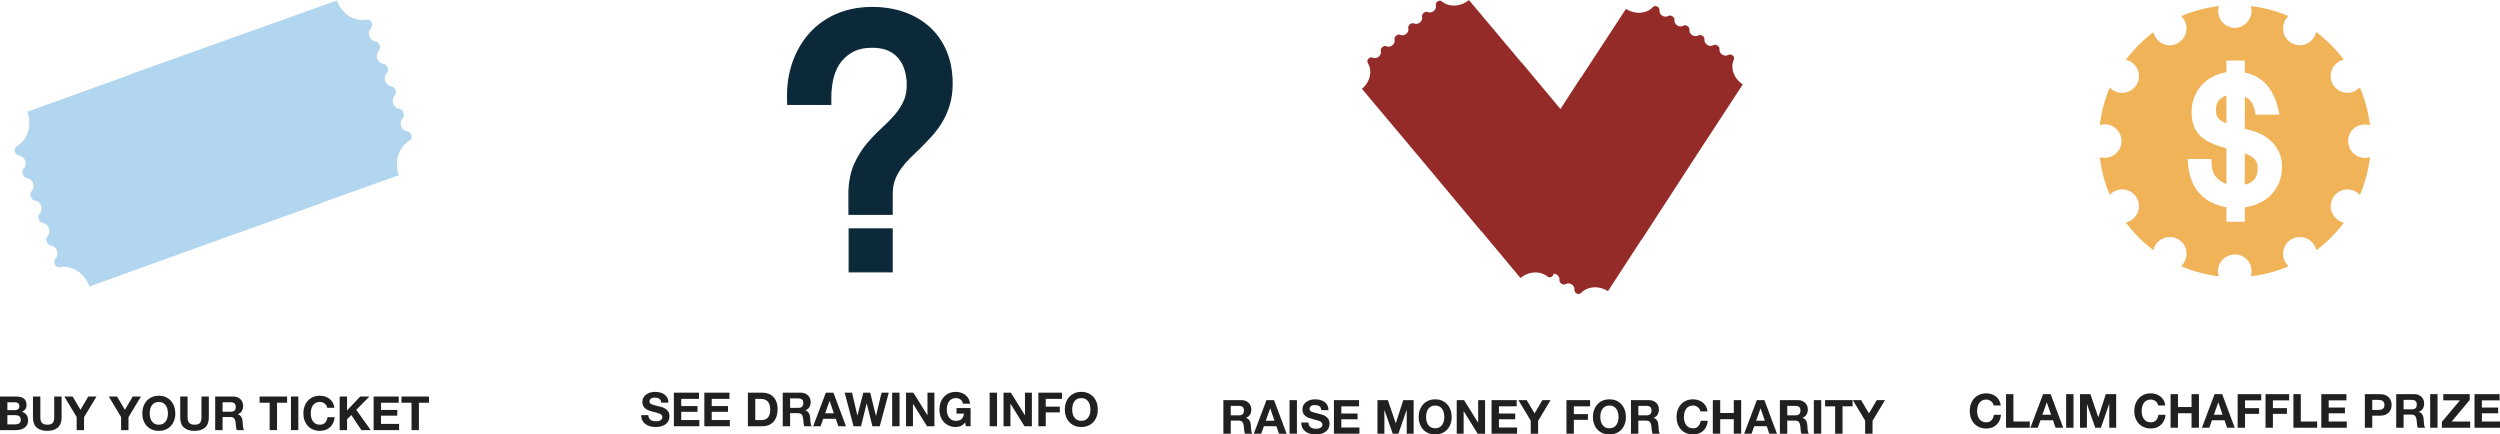 <?xml version="1.0" encoding="utf-8"?>
<svg viewBox="75.12 260.05 1063.23 184.77" xmlns="http://www.w3.org/2000/svg">
  <defs>
    <style>.cls-1{fill:#0c293a;stroke:#0c293a;stroke-miterlimit:10;stroke-width:.55px;}.cls-2{letter-spacing:-.13em;}.cls-3{letter-spacing:-.17em;}.cls-4{letter-spacing:-.01em;}.cls-5{font-family:OriyaSangamMN, 'Oriya Sangam MN';}.cls-5,.cls-6{font-size:12px;}.cls-5,.cls-6,.cls-7{fill:#221f20;}.cls-6{font-family:MyriadPro-Regular, 'Myriad Pro';}.cls-7,.cls-8,.cls-9,.cls-10{stroke-width:0px;}.cls-8{fill:#b2d6ef;}.cls-9{fill:#952b28;}.cls-10{fill:#f0b357;}.cls-11{letter-spacing:0em;}</style>
  </defs>
  <path class="cls-1" d="M 436.3 375.63 L 436.3 357.42 L 454.51 357.42 L 454.51 375.63 L 436.3 375.63 Z M 436.21 351.13 L 436.21 341.19 C 436.42 336.72 437.28 332.81 438.76 329.59 C 440.19 326.47 441.97 323.64 444.05 321.19 C 446.03 318.85 448.15 316.65 450.35 314.65 C 452.35 312.83 454.26 310.89 456 308.86 C 457.61 306.99 458.91 304.89 459.88 302.61 C 460.79 300.47 461.16 297.78 460.98 294.6 C 460.64 289.93 459.21 286.38 456.6 283.82 C 454.04 281.3 450.58 280.08 446.02 280.08 C 442.95 280.08 440.31 280.62 438.17 281.69 C 436 282.78 434.17 284.25 432.72 286.07 C 431.25 287.91 430.17 290.14 429.49 292.69 C 428.77 295.38 428.41 298.36 428.41 301.53 L 428.41 304.41 L 410.18 304.41 L 410.12 301.59 C 410.01 296.25 410.79 291.2 412.42 286.57 C 414.06 281.9 416.46 277.78 419.55 274.33 C 422.67 270.83 426.54 268.08 431.03 266.16 C 435.5 264.24 440.54 263.27 446.02 263.27 C 450.95 263.27 455.51 263.99 459.58 265.42 C 463.71 266.87 467.34 269 470.37 271.76 C 473.42 274.53 475.82 277.98 477.5 281.99 C 479.17 285.97 480.01 290.56 480.01 295.63 C 480.01 298.95 479.6 301.98 478.78 304.66 C 477.98 307.27 476.92 309.69 475.62 311.86 C 474.35 313.98 472.87 315.97 471.22 317.78 C 469.66 319.49 468.07 321.16 466.49 322.74 C 464.96 324.18 463.46 325.63 461.84 327.24 C 460.45 328.63 459.16 330.15 458.02 331.74 C 456.95 333.24 456.08 334.89 455.44 336.65 C 454.82 338.34 454.51 340.31 454.51 342.52 L 454.51 351.15 L 436.22 351.15 L 436.21 351.13 Z" transform="matrix(1, 0, 0, 1, -2.842170943040401e-14, 0)"/>
  <path class="cls-7" d="M 351.13 437.81 C 351.3 438.14 351.53 438.41 351.82 438.62 C 352.11 438.83 352.44 438.98 352.83 439.08 C 353.22 439.18 353.62 439.23 354.03 439.23 C 354.31 439.23 354.61 439.21 354.93 439.16 C 355.25 439.11 355.55 439.02 355.83 438.89 C 356.11 438.76 356.34 438.57 356.53 438.34 C 356.72 438.11 356.81 437.81 356.81 437.45 C 356.81 437.06 356.69 436.75 356.44 436.51 C 356.19 436.27 355.87 436.07 355.47 435.91 C 355.07 435.75 354.62 435.61 354.11 435.49 C 353.6 435.37 353.09 435.24 352.57 435.09 C 352.04 434.96 351.52 434.79 351.01 434.6 C 350.5 434.41 350.05 434.16 349.65 433.85 C 349.25 433.54 348.93 433.16 348.68 432.7 C 348.43 432.24 348.31 431.68 348.31 431.03 C 348.31 430.3 348.47 429.66 348.78 429.12 C 349.09 428.58 349.5 428.13 350.01 427.77 C 350.52 427.41 351.09 427.14 351.73 426.97 C 352.37 426.8 353.01 426.71 353.65 426.71 C 354.4 426.71 355.11 426.79 355.8 426.96 C 356.49 427.13 357.1 427.4 357.63 427.77 C 358.16 428.14 358.59 428.62 358.9 429.2 C 359.21 429.78 359.37 430.48 359.37 431.31 L 356.33 431.31 C 356.3 430.88 356.21 430.53 356.06 430.25 C 355.91 429.97 355.7 429.75 355.45 429.59 C 355.2 429.43 354.91 429.32 354.58 429.25 C 354.25 429.18 353.9 429.15 353.51 429.15 C 353.26 429.15 353 429.18 352.75 429.23 C 352.5 429.28 352.27 429.38 352.06 429.51 C 351.85 429.64 351.68 429.81 351.55 430.01 C 351.42 430.21 351.35 430.46 351.35 430.77 C 351.35 431.05 351.4 431.28 351.51 431.45 C 351.62 431.62 351.83 431.78 352.14 431.93 C 352.45 432.08 352.89 432.22 353.44 432.37 C 353.99 432.52 354.72 432.7 355.61 432.93 C 355.88 432.98 356.25 433.08 356.72 433.22 C 357.19 433.36 357.66 433.58 358.13 433.89 C 358.6 434.2 359 434.61 359.34 435.12 C 359.68 435.63 359.85 436.29 359.85 437.09 C 359.85 437.74 359.72 438.35 359.47 438.91 C 359.22 439.47 358.84 439.95 358.34 440.36 C 357.84 440.77 357.22 441.08 356.48 441.31 C 355.74 441.54 354.88 441.65 353.91 441.65 C 353.12 441.65 352.36 441.55 351.62 441.36 C 350.88 441.17 350.23 440.86 349.66 440.45 C 349.09 440.04 348.64 439.51 348.31 438.87 C 347.98 438.23 347.82 437.47 347.83 436.59 L 350.87 436.59 C 350.87 437.07 350.96 437.48 351.13 437.81 Z" transform="matrix(1, 0, 0, 1, -2.842170943040401e-14, 0)"/>
  <path class="cls-7" d="M 372.39 427.05 L 372.39 429.69 L 364.85 429.69 L 364.85 432.75 L 371.77 432.75 L 371.77 435.19 L 364.85 435.19 L 364.85 438.69 L 372.55 438.69 L 372.55 441.33 L 361.71 441.33 L 361.71 427.05 L 372.39 427.05 Z" transform="matrix(1, 0, 0, 1, -2.842170943040401e-14, 0)"/>
  <path class="cls-7" d="M 385.35 427.05 L 385.35 429.69 L 377.81 429.69 L 377.81 432.75 L 384.73 432.75 L 384.73 435.19 L 377.81 435.19 L 377.81 438.69 L 385.51 438.69 L 385.51 441.33 L 374.67 441.33 L 374.67 427.05 L 385.35 427.05 Z" transform="matrix(1, 0, 0, 1, -2.842170943040401e-14, 0)"/>
  <path class="cls-7" d="M 399.35 427.05 C 400.27 427.05 401.13 427.2 401.92 427.49 C 402.71 427.78 403.4 428.22 403.98 428.81 C 404.56 429.4 405.01 430.13 405.34 431.01 C 405.67 431.89 405.83 432.92 405.83 434.11 C 405.83 435.15 405.7 436.11 405.43 436.99 C 405.16 437.87 404.76 438.63 404.22 439.27 C 403.68 439.91 403.01 440.41 402.2 440.78 C 401.39 441.15 400.44 441.33 399.35 441.33 L 393.19 441.33 L 393.19 427.05 L 399.35 427.05 Z M 399.13 438.69 C 399.58 438.69 400.02 438.62 400.45 438.47 C 400.88 438.32 401.26 438.08 401.59 437.74 C 401.92 437.4 402.19 436.96 402.39 436.41 C 402.59 435.86 402.69 435.2 402.69 434.41 C 402.69 433.69 402.62 433.04 402.48 432.46 C 402.34 431.88 402.11 431.38 401.79 430.97 C 401.47 430.56 401.05 430.24 400.52 430.02 C 399.99 429.8 399.34 429.69 398.57 429.69 L 396.33 429.69 L 396.33 438.69 L 399.13 438.69 Z" transform="matrix(1, 0, 0, 1, -2.842170943040401e-14, 0)"/>
  <path class="cls-7" d="M 415.71 427.05 C 416.35 427.05 416.93 427.15 417.44 427.36 C 417.95 427.57 418.39 427.85 418.76 428.21 C 419.13 428.57 419.41 428.99 419.6 429.46 C 419.79 429.93 419.89 430.44 419.89 430.99 C 419.89 431.83 419.71 432.56 419.36 433.17 C 419.01 433.78 418.43 434.25 417.63 434.57 L 417.63 434.61 C 418.02 434.72 418.34 434.88 418.59 435.1 C 418.84 435.32 419.05 435.58 419.21 435.88 C 419.37 436.18 419.49 436.51 419.56 436.87 C 419.63 437.23 419.68 437.59 419.71 437.95 C 419.72 438.18 419.74 438.44 419.75 438.75 C 419.76 439.06 419.79 439.37 419.82 439.69 C 419.85 440.01 419.91 440.31 419.98 440.6 C 420.05 440.89 420.16 441.13 420.31 441.33 L 417.17 441.33 C 417 440.88 416.89 440.34 416.85 439.71 C 416.81 439.08 416.75 438.48 416.67 437.91 C 416.56 437.16 416.34 436.62 415.99 436.27 C 415.64 435.92 415.08 435.75 414.29 435.75 L 411.15 435.75 L 411.15 441.33 L 408.01 441.33 L 408.01 427.05 L 415.71 427.05 Z M 414.59 433.51 C 415.31 433.51 415.85 433.35 416.21 433.03 C 416.57 432.71 416.75 432.19 416.75 431.47 C 416.75 430.75 416.57 430.27 416.21 429.96 C 415.85 429.65 415.31 429.49 414.59 429.49 L 411.15 429.49 L 411.15 433.51 L 414.59 433.51 Z" transform="matrix(1, 0, 0, 1, -2.842170943040401e-14, 0)"/>
  <path class="cls-7" d="M 429.57 427.05 L 434.91 441.33 L 431.65 441.33 L 430.57 438.15 L 425.23 438.15 L 424.11 441.33 L 420.95 441.33 L 426.35 427.05 L 429.57 427.05 Z M 429.75 435.81 L 427.95 430.57 L 427.91 430.57 L 426.05 435.81 L 429.75 435.81 Z" transform="matrix(1, 0, 0, 1, -2.842170943040401e-14, 0)"/>
  <path class="cls-7" d="M 446.15 441.33 L 443.73 431.61 L 443.69 431.61 L 441.31 441.33 L 438.13 441.33 L 434.35 427.05 L 437.49 427.05 L 439.75 436.77 L 439.79 436.77 L 442.27 427.05 L 445.21 427.05 L 447.65 436.89 L 447.69 436.89 L 450.03 427.05 L 453.11 427.05 L 449.27 441.33 L 446.15 441.33 Z" transform="matrix(1, 0, 0, 1, -2.842170943040401e-14, 0)"/>
  <path class="cls-7" d="M 457.69 427.05 L 457.69 441.33 L 454.55 441.33 L 454.55 427.05 L 457.69 427.05 Z" transform="matrix(1, 0, 0, 1, -2.842170943040401e-14, 0)"/>
  <path class="cls-7" d="M 463.57 427.05 L 469.53 436.63 L 469.57 436.63 L 469.57 427.05 L 472.51 427.05 L 472.51 441.33 L 469.37 441.33 L 463.43 431.77 L 463.39 431.77 L 463.39 441.33 L 460.45 441.33 L 460.45 427.05 L 463.57 427.05 Z" transform="matrix(1, 0, 0, 1, -2.842170943040401e-14, 0)"/>
  <path class="cls-7" d="M 483.73 441.22 C 483.05 441.51 482.36 441.65 481.67 441.65 C 480.58 441.65 479.59 441.46 478.72 441.08 C 477.85 440.7 477.11 440.18 476.51 439.51 C 475.91 438.84 475.45 438.06 475.13 437.16 C 474.81 436.26 474.65 435.29 474.65 434.25 C 474.65 433.21 474.81 432.19 475.13 431.28 C 475.45 430.37 475.91 429.57 476.51 428.89 C 477.11 428.21 477.85 427.68 478.72 427.29 C 479.59 426.9 480.58 426.71 481.67 426.71 C 482.4 426.71 483.11 426.82 483.8 427.04 C 484.49 427.26 485.11 427.58 485.66 428.01 C 486.21 428.44 486.67 428.96 487.03 429.59 C 487.39 430.22 487.61 430.94 487.69 431.75 L 484.69 431.75 C 484.5 430.95 484.14 430.35 483.61 429.95 C 483.08 429.55 482.43 429.35 481.67 429.35 C 480.96 429.35 480.36 429.49 479.87 429.76 C 479.38 430.03 478.98 430.4 478.67 430.86 C 478.36 431.32 478.14 431.84 478 432.43 C 477.86 433.02 477.79 433.62 477.79 434.25 C 477.79 434.88 477.86 435.43 478 436 C 478.14 436.57 478.36 437.08 478.67 437.53 C 478.98 437.98 479.38 438.35 479.87 438.62 C 480.36 438.89 480.96 439.03 481.67 439.03 C 482.71 439.03 483.51 438.77 484.08 438.24 C 484.65 437.71 484.98 436.95 485.07 435.95 L 481.91 435.95 L 481.91 433.61 L 487.91 433.61 L 487.91 441.33 L 485.91 441.33 L 485.59 439.71 C 485.03 440.43 484.41 440.93 483.73 441.22 Z" transform="matrix(1, 0, 0, 1, -2.842170943040401e-14, 0)"/>
  <path class="cls-7" d="M 499.15 427.05 L 499.15 441.33 L 496.01 441.33 L 496.01 427.05 L 499.15 427.05 Z" transform="matrix(1, 0, 0, 1, -2.842170943040401e-14, 0)"/>
  <path class="cls-7" d="M 505.03 427.05 L 510.99 436.63 L 511.03 436.63 L 511.03 427.05 L 513.97 427.05 L 513.97 441.33 L 510.83 441.33 L 504.89 431.77 L 504.85 431.77 L 504.85 441.33 L 501.91 441.33 L 501.91 427.05 L 505.03 427.05 Z" transform="matrix(1, 0, 0, 1, -2.842170943040401e-14, 0)"/>
  <path class="cls-7" d="M 526.77 427.05 L 526.77 429.69 L 519.87 429.69 L 519.87 432.99 L 525.85 432.99 L 525.85 435.43 L 519.87 435.43 L 519.87 441.33 L 516.73 441.33 L 516.73 427.05 L 526.77 427.05 Z" transform="matrix(1, 0, 0, 1, -2.842170943040401e-14, 0)"/>
  <path class="cls-7" d="M 528.45 431.28 C 528.77 430.37 529.23 429.57 529.83 428.89 C 530.43 428.21 531.17 427.68 532.04 427.29 C 532.91 426.9 533.9 426.71 534.99 426.71 C 536.08 426.71 537.08 426.9 537.95 427.29 C 538.82 427.68 539.55 428.21 540.15 428.89 C 540.75 429.57 541.21 430.37 541.53 431.28 C 541.85 432.19 542.01 433.18 542.01 434.25 C 542.01 435.32 541.85 436.26 541.53 437.16 C 541.21 438.06 540.75 438.84 540.15 439.51 C 539.55 440.18 538.82 440.7 537.95 441.08 C 537.08 441.46 536.1 441.65 534.99 441.65 C 533.88 441.65 532.91 441.46 532.04 441.08 C 531.17 440.7 530.43 440.18 529.83 439.51 C 529.23 438.84 528.77 438.06 528.45 437.16 C 528.13 436.26 527.97 435.29 527.97 434.25 C 527.97 433.21 528.13 432.19 528.45 431.28 Z M 531.32 436 C 531.46 436.57 531.68 437.08 531.99 437.53 C 532.3 437.98 532.7 438.35 533.19 438.62 C 533.68 438.89 534.28 439.03 534.99 439.03 C 535.7 439.03 536.3 438.89 536.79 438.62 C 537.28 438.35 537.68 437.98 537.99 437.53 C 538.3 437.08 538.52 436.57 538.66 436 C 538.8 435.43 538.87 434.85 538.87 434.25 C 538.87 433.65 538.8 433.02 538.66 432.43 C 538.52 431.84 538.3 431.32 537.99 430.86 C 537.68 430.4 537.28 430.03 536.79 429.76 C 536.3 429.49 535.7 429.35 534.99 429.35 C 534.28 429.35 533.68 429.49 533.19 429.76 C 532.7 430.03 532.3 430.4 531.99 430.86 C 531.68 431.32 531.46 431.84 531.32 432.43 C 531.18 433.02 531.11 433.62 531.11 434.25 C 531.11 434.88 531.18 435.43 531.32 436 Z" transform="matrix(1, 0, 0, 1, -2.842170943040401e-14, 0)"/>
  <path class="cls-10" d="M 1033.32 327.1 C 1032.66 326.56 1031.84 326.09 1030.87 325.71 C 1030.53 325.58 1030.18 325.44 1029.82 325.31 L 1029.82 338.57 C 1030.23 338.48 1030.62 338.37 1030.99 338.24 C 1031.89 337.93 1032.64 337.5 1033.3 336.92 C 1033.92 336.37 1034.39 335.68 1034.74 334.82 C 1035.1 333.93 1035.29 332.82 1035.29 331.53 C 1035.29 330.45 1035.12 329.57 1034.78 328.9 C 1034.42 328.19 1033.94 327.6 1033.32 327.09 L 1033.32 327.1 Z" transform="matrix(1, 0, 0, 1, -2.842170943040401e-14, 0)"/>
  <path class="cls-10" d="M 1017.54 307.03 C 1017.54 308 1017.69 308.81 1017.98 309.44 C 1018.27 310.06 1018.66 310.57 1019.17 310.98 C 1019.78 311.47 1020.51 311.9 1021.36 312.26 C 1021.57 312.35 1021.78 312.44 1022 312.52 L 1022 300.65 C 1021 301 1020.11 301.51 1019.31 302.21 C 1018.12 303.26 1017.54 304.83 1017.54 307.02 L 1017.54 307.03 Z" transform="matrix(1, 0, 0, 1, -2.842170943040401e-14, 0)"/>
  <path class="cls-10" d="M 1073.76 320.09 C 1073.75 316.04 1076.8 313.01 1080.87 313 C 1081.63 313 1082.35 313.11 1083.04 313.32 C 1082.38 307.66 1080.91 302.25 1078.74 297.2 C 1077.41 298.64 1075.49 299.54 1073.36 299.53 C 1069.49 299.5 1066.32 296.26 1066.34 292.35 C 1066.35 288.98 1068.76 286.12 1071.91 285.41 C 1068.58 280.97 1064.63 277.02 1060.18 273.7 C 1059.41 276.99 1056.47 279.41 1053.05 279.31 C 1049.13 279.19 1046.04 275.96 1046.1 272.06 C 1046.14 269.99 1047 268.17 1048.39 266.9 C 1043.37 264.75 1037.99 263.29 1032.35 262.63 C 1032.56 263.3 1032.67 264 1032.67 264.74 C 1032.67 268.63 1029.46 271.87 1025.59 271.89 C 1021.65 271.9 1018.5 268.7 1018.51 264.69 C 1018.51 263.98 1018.62 263.29 1018.82 262.64 C 1013.18 263.3 1007.78 264.76 1002.76 266.92 C 1004.19 268.25 1005.07 270.15 1005.04 272.28 C 1004.99 276.15 1001.72 279.35 997.86 279.33 C 994.55 279.31 991.67 276.86 990.94 273.76 C 986.51 277.08 982.57 281.02 979.25 285.45 C 982.48 286.21 984.87 289.09 984.82 292.48 C 984.76 296.44 981.54 299.57 977.56 299.55 C 975.53 299.54 973.7 298.65 972.42 297.25 C 970.27 302.25 968.81 307.61 968.15 313.21 C 968.81 313 969.52 312.88 970.24 312.88 C 974.11 312.88 977.38 316.17 977.39 320.09 C 977.39 324.01 974.16 327.2 970.19 327.19 C 969.48 327.19 968.79 327.08 968.14 326.88 C 968.8 332.5 970.25 337.88 972.4 342.9 C 973.71 341.48 975.59 340.59 977.7 340.59 C 981.61 340.59 984.83 343.86 984.82 347.81 C 984.82 351.06 982.33 353.97 979.23 354.72 C 982.55 359.16 986.5 363.11 990.94 366.44 C 991.68 363.17 994.52 360.83 998.04 360.85 C 1001.9 360.88 1005.06 364.12 1005.05 368.04 C 1005.05 370.1 1004.14 371.95 1002.73 373.25 C 1007.74 375.41 1013.12 376.87 1018.74 377.54 C 1018.51 376.84 1018.39 376.11 1018.39 375.35 C 1018.4 371.44 1021.65 368.26 1025.63 368.28 C 1029.62 368.29 1032.71 371.43 1032.7 375.46 C 1032.7 376.19 1032.58 376.9 1032.38 377.56 C 1038.03 376.9 1043.43 375.44 1048.46 373.27 C 1047.01 371.94 1046.1 370.04 1046.12 367.94 C 1046.16 363.94 1049.32 360.83 1053.32 360.86 C 1056.71 360.88 1059.54 363.3 1060.21 366.48 C 1064.66 363.15 1068.62 359.2 1071.95 354.75 C 1068.73 354.04 1066.33 351.1 1066.36 347.62 C 1066.4 343.73 1069.65 340.56 1073.54 340.62 C 1075.62 340.65 1077.47 341.55 1078.77 342.96 C 1080.94 337.93 1082.4 332.52 1083.06 326.87 C 1082.4 327.08 1081.7 327.2 1080.97 327.2 C 1076.99 327.22 1073.79 324.07 1073.78 320.12 L 1073.76 320.09 Z M 1044.31 337.94 C 1043.42 340 1042.16 341.81 1040.58 343.31 C 1039.01 344.8 1037.13 345.99 1034.98 346.85 C 1033.39 347.49 1031.66 347.95 1029.83 348.22 L 1029.83 354.36 L 1022 354.36 L 1022 348.19 C 1017.54 347.45 1013.86 345.66 1011.07 342.83 C 1007.91 339.64 1006.09 335.24 1005.68 329.73 L 1005.52 327.66 L 1015.61 327.66 L 1015.67 329.53 C 1015.75 332.27 1016.54 334.35 1018.1 335.88 C 1019.21 336.98 1020.5 337.79 1022.01 338.32 L 1022.01 323.13 C 1019.98 322.59 1018.17 321.99 1016.6 321.36 C 1014.57 320.54 1012.83 319.54 1011.45 318.37 C 1009.98 317.13 1008.88 315.59 1008.19 313.8 C 1007.53 312.09 1007.19 310.03 1007.19 307.68 C 1007.19 305.33 1007.63 303 1008.5 300.96 C 1009.36 298.94 1010.56 297.15 1012.05 295.66 C 1013.54 294.17 1015.33 292.97 1017.35 292.11 C 1018.82 291.48 1020.37 291.04 1022 290.79 L 1022 285.81 L 1029.83 285.81 L 1029.83 290.94 C 1033.4 291.66 1036.35 293.22 1038.62 295.58 C 1041.17 298.23 1042.98 301.89 1044.02 306.46 L 1044.56 308.82 L 1034.42 308.82 L 1034.11 307.27 C 1033.49 304.18 1032.11 302.18 1029.83 301.11 L 1029.83 314.81 L 1032.74 315.58 C 1033.79 315.84 1035.05 316.31 1036.45 316.96 C 1037.91 317.64 1039.33 318.58 1040.67 319.76 C 1042.05 320.97 1043.22 322.49 1044.17 324.28 C 1045.16 326.14 1045.66 328.37 1045.66 330.89 C 1045.66 333.41 1045.21 335.88 1044.31 337.95 L 1044.31 337.94 Z" transform="matrix(1, 0, 0, 1, -2.842170943040401e-14, 0)"/>
  <path class="cls-7" d="M 922.61 431.49 C 922.42 431.19 922.19 430.93 921.91 430.7 C 921.63 430.47 921.31 430.3 920.96 430.17 C 920.61 430.04 920.24 429.98 919.85 429.98 C 919.14 429.98 918.54 430.12 918.05 430.39 C 917.56 430.66 917.16 431.03 916.85 431.49 C 916.54 431.95 916.32 432.47 916.18 433.06 C 916.04 433.65 915.97 434.25 915.97 434.88 C 915.97 435.51 916.04 436.06 916.18 436.63 C 916.32 437.2 916.54 437.71 916.85 438.16 C 917.16 438.61 917.56 438.98 918.05 439.25 C 918.54 439.52 919.14 439.66 919.85 439.66 C 920.81 439.66 921.56 439.37 922.1 438.78 C 922.64 438.19 922.97 437.42 923.09 436.46 L 926.13 436.46 C 926.05 437.35 925.84 438.16 925.51 438.88 C 925.18 439.6 924.74 440.21 924.19 440.72 C 923.64 441.23 923 441.61 922.27 441.88 C 921.54 442.15 920.73 442.28 919.85 442.28 C 918.76 442.28 917.77 442.09 916.9 441.71 C 916.03 441.33 915.29 440.81 914.69 440.14 C 914.09 439.47 913.63 438.69 913.31 437.79 C 912.99 436.89 912.83 435.92 912.83 434.88 C 912.83 433.84 912.99 432.82 913.31 431.91 C 913.63 431 914.09 430.2 914.69 429.52 C 915.29 428.84 916.03 428.31 916.9 427.92 C 917.77 427.53 918.76 427.34 919.85 427.34 C 920.64 427.34 921.38 427.45 922.08 427.68 C 922.78 427.91 923.41 428.24 923.96 428.67 C 924.51 429.1 924.97 429.64 925.33 430.28 C 925.69 430.92 925.92 431.65 926.01 432.48 L 922.97 432.48 C 922.92 432.12 922.8 431.79 922.61 431.49 Z" transform="matrix(1, 0, 0, 1, -2.842170943040401e-14, 0)"/>
  <path class="cls-7" d="M 931.41 427.68 L 931.41 439.32 L 938.37 439.32 L 938.37 441.96 L 928.27 441.96 L 928.27 427.68 L 931.41 427.68 Z" transform="matrix(1, 0, 0, 1, -2.842170943040401e-14, 0)"/>
  <path class="cls-7" d="M 947.25 427.68 L 952.59 441.96 L 949.33 441.96 L 948.25 438.78 L 942.91 438.78 L 941.79 441.96 L 938.63 441.96 L 944.03 427.68 L 947.25 427.68 Z M 947.43 436.44 L 945.63 431.2 L 945.59 431.2 L 943.73 436.44 L 947.43 436.44 Z" transform="matrix(1, 0, 0, 1, -2.842170943040401e-14, 0)"/>
  <path class="cls-7" d="M 956.97 427.68 L 956.97 441.96 L 953.83 441.96 L 953.83 427.68 L 956.97 427.68 Z" transform="matrix(1, 0, 0, 1, -2.842170943040401e-14, 0)"/>
  <path class="cls-7" d="M 964.15 427.68 L 967.49 437.5 L 967.53 437.5 L 970.69 427.68 L 975.11 427.68 L 975.11 441.96 L 972.17 441.96 L 972.17 431.84 L 972.13 431.84 L 968.63 441.96 L 966.21 441.96 L 962.71 431.94 L 962.67 431.94 L 962.67 441.96 L 959.73 441.96 L 959.73 427.68 L 964.15 427.68 Z" transform="matrix(1, 0, 0, 1, -2.842170943040401e-14, 0)"/>
  <path class="cls-7" d="M 992.59 431.49 C 992.4 431.19 992.17 430.93 991.89 430.7 C 991.61 430.47 991.29 430.3 990.94 430.17 C 990.59 430.04 990.22 429.98 989.83 429.98 C 989.12 429.98 988.52 430.12 988.03 430.39 C 987.54 430.66 987.14 431.03 986.83 431.49 C 986.52 431.95 986.3 432.47 986.16 433.06 C 986.02 433.65 985.95 434.25 985.95 434.88 C 985.95 435.51 986.02 436.06 986.16 436.63 C 986.3 437.2 986.52 437.71 986.83 438.16 C 987.14 438.61 987.54 438.98 988.03 439.25 C 988.52 439.52 989.12 439.66 989.83 439.66 C 990.79 439.66 991.54 439.37 992.08 438.78 C 992.62 438.19 992.95 437.42 993.07 436.46 L 996.11 436.46 C 996.03 437.35 995.82 438.16 995.49 438.88 C 995.16 439.6 994.72 440.21 994.17 440.72 C 993.62 441.23 992.98 441.61 992.25 441.88 C 991.52 442.15 990.71 442.28 989.83 442.28 C 988.74 442.28 987.75 442.09 986.88 441.71 C 986.01 441.33 985.27 440.81 984.67 440.14 C 984.07 439.47 983.61 438.69 983.29 437.79 C 982.97 436.89 982.81 435.92 982.81 434.88 C 982.81 433.84 982.97 432.82 983.29 431.91 C 983.61 431 984.07 430.2 984.67 429.52 C 985.27 428.84 986.01 428.31 986.88 427.92 C 987.75 427.53 988.74 427.34 989.83 427.34 C 990.62 427.34 991.36 427.45 992.06 427.68 C 992.76 427.91 993.39 428.24 993.94 428.67 C 994.49 429.1 994.95 429.64 995.31 430.28 C 995.67 430.92 995.9 431.65 995.99 432.48 L 992.95 432.48 C 992.9 432.12 992.78 431.79 992.59 431.49 Z" transform="matrix(1, 0, 0, 1, -2.842170943040401e-14, 0)"/>
  <path class="cls-7" d="M 1001.39 427.68 L 1001.39 433.16 L 1007.17 433.16 L 1007.17 427.68 L 1010.31 427.68 L 1010.31 441.96 L 1007.17 441.96 L 1007.17 435.8 L 1001.39 435.8 L 1001.39 441.96 L 998.25 441.96 L 998.25 427.68 L 1001.39 427.68 Z" transform="matrix(1, 0, 0, 1, -2.842170943040401e-14, 0)"/>
  <path class="cls-7" d="M 1020.19 427.68 L 1025.53 441.96 L 1022.27 441.96 L 1021.19 438.78 L 1015.85 438.78 L 1014.73 441.96 L 1011.57 441.96 L 1016.97 427.68 L 1020.19 427.68 Z M 1020.37 436.44 L 1018.57 431.2 L 1018.53 431.2 L 1016.67 436.44 L 1020.37 436.44 Z" transform="matrix(1, 0, 0, 1, -2.842170943040401e-14, 0)"/>
  <path class="cls-7" d="M 1036.81 427.68 L 1036.81 430.32 L 1029.91 430.32 L 1029.91 433.62 L 1035.89 433.62 L 1035.89 436.06 L 1029.91 436.06 L 1029.91 441.96 L 1026.77 441.96 L 1026.77 427.68 L 1036.81 427.68 Z" transform="matrix(1, 0, 0, 1, -2.842170943040401e-14, 0)"/>
  <path class="cls-7" d="M 1048.67 427.68 L 1048.67 430.32 L 1041.77 430.32 L 1041.77 433.62 L 1047.75 433.62 L 1047.75 436.06 L 1041.77 436.06 L 1041.77 441.96 L 1038.63 441.96 L 1038.63 427.68 L 1048.67 427.68 Z" transform="matrix(1, 0, 0, 1, -2.842170943040401e-14, 0)"/>
  <path class="cls-7" d="M 1053.63 427.68 L 1053.63 439.32 L 1060.59 439.32 L 1060.59 441.96 L 1050.49 441.96 L 1050.49 427.68 L 1053.63 427.68 Z" transform="matrix(1, 0, 0, 1, -2.842170943040401e-14, 0)"/>
  <path class="cls-7" d="M 1073.03 427.68 L 1073.03 430.32 L 1065.49 430.32 L 1065.49 433.38 L 1072.41 433.38 L 1072.41 435.82 L 1065.49 435.82 L 1065.49 439.32 L 1073.19 439.32 L 1073.19 441.96 L 1062.35 441.96 L 1062.35 427.68 L 1073.03 427.68 Z" transform="matrix(1, 0, 0, 1, -2.842170943040401e-14, 0)"/>
  <path class="cls-7" d="M 1087.31 427.68 C 1088.2 427.68 1088.96 427.81 1089.59 428.07 C 1090.22 428.33 1090.73 428.67 1091.12 429.1 C 1091.51 429.53 1091.8 430.01 1091.98 430.56 C 1092.16 431.11 1092.25 431.67 1092.25 432.26 C 1092.25 432.85 1092.16 433.4 1091.98 433.95 C 1091.8 434.5 1091.51 434.99 1091.12 435.42 C 1090.73 435.85 1090.22 436.19 1089.59 436.45 C 1088.96 436.71 1088.2 436.84 1087.31 436.84 L 1084.01 436.84 L 1084.01 441.96 L 1080.87 441.96 L 1080.87 427.68 L 1087.31 427.68 Z M 1086.45 434.4 C 1086.81 434.4 1087.16 434.37 1087.49 434.32 C 1087.82 434.27 1088.12 434.16 1088.37 434.01 C 1088.62 433.86 1088.83 433.64 1088.98 433.36 C 1089.13 433.08 1089.21 432.71 1089.21 432.26 C 1089.21 431.81 1089.13 431.44 1088.98 431.16 C 1088.83 430.88 1088.62 430.66 1088.37 430.51 C 1088.12 430.36 1087.82 430.25 1087.49 430.2 C 1087.16 430.15 1086.81 430.12 1086.45 430.12 L 1084.01 430.12 L 1084.01 434.4 L 1086.45 434.4 Z" transform="matrix(1, 0, 0, 1, -2.842170943040401e-14, 0)"/>
  <path class="cls-7" d="M 1101.91 427.68 C 1102.55 427.68 1103.13 427.78 1103.64 427.99 C 1104.15 428.2 1104.59 428.48 1104.96 428.84 C 1105.33 429.2 1105.61 429.62 1105.8 430.09 C 1105.99 430.56 1106.09 431.07 1106.09 431.62 C 1106.09 432.46 1105.91 433.19 1105.56 433.8 C 1105.21 434.41 1104.63 434.88 1103.83 435.2 L 1103.83 435.24 C 1104.22 435.35 1104.54 435.51 1104.79 435.73 C 1105.04 435.95 1105.25 436.21 1105.41 436.51 C 1105.57 436.81 1105.69 437.14 1105.76 437.5 C 1105.83 437.86 1105.88 438.22 1105.91 438.58 C 1105.92 438.81 1105.94 439.07 1105.95 439.38 C 1105.96 439.69 1105.99 440 1106.02 440.32 C 1106.05 440.64 1106.11 440.94 1106.18 441.23 C 1106.25 441.52 1106.36 441.76 1106.51 441.96 L 1103.37 441.96 C 1103.2 441.51 1103.09 440.97 1103.05 440.34 C 1103.01 439.71 1102.95 439.11 1102.87 438.54 C 1102.76 437.79 1102.54 437.25 1102.19 436.9 C 1101.84 436.55 1101.28 436.38 1100.49 436.38 L 1097.35 436.38 L 1097.35 441.96 L 1094.21 441.96 L 1094.21 427.68 L 1101.91 427.68 Z M 1100.79 434.14 C 1101.51 434.14 1102.05 433.98 1102.41 433.66 C 1102.77 433.34 1102.95 432.82 1102.95 432.1 C 1102.95 431.38 1102.77 430.9 1102.41 430.59 C 1102.05 430.28 1101.51 430.12 1100.79 430.12 L 1097.35 430.12 L 1097.35 434.14 L 1100.79 434.14 Z" transform="matrix(1, 0, 0, 1, -2.842170943040401e-14, 0)"/>
  <path class="cls-7" d="M 1111.79 427.68 L 1111.79 441.96 L 1108.65 441.96 L 1108.65 427.68 L 1111.79 427.68 Z" transform="matrix(1, 0, 0, 1, -2.842170943040401e-14, 0)"/>
  <path class="cls-7" d="M 1121.29 430.32 L 1114.23 430.32 L 1114.23 427.68 L 1125.47 427.68 L 1125.47 430.16 L 1117.81 439.32 L 1125.67 439.32 L 1125.67 441.96 L 1113.63 441.96 L 1113.63 439.48 L 1121.29 430.32 Z" transform="matrix(1, 0, 0, 1, -2.842170943040401e-14, 0)"/>
  <path class="cls-7" d="M 1138.19 427.68 L 1138.19 430.32 L 1130.65 430.32 L 1130.65 433.38 L 1137.57 433.38 L 1137.57 435.82 L 1130.65 435.82 L 1130.65 439.32 L 1138.35 439.32 L 1138.35 441.96 L 1127.51 441.96 L 1127.51 427.68 L 1138.19 427.68 Z" transform="matrix(1, 0, 0, 1, -2.842170943040401e-14, 0)"/>
  <path class="cls-9" d="M 812.52 285.38 C 812.81 284.75 812.55 283.97 811.89 283.54 L 811.76 283.46 C 811.25 283.13 810.63 283.13 810.16 283.41 C 809.42 283.84 808.41 283.82 807.56 283.27 C 806.72 282.72 806.3 281.82 806.41 280.98 C 806.49 280.42 806.15 279.83 805.62 279.48 L 805.37 279.32 C 804.86 278.99 804.24 278.99 803.77 279.27 C 803.03 279.7 802.02 279.68 801.17 279.13 C 800.33 278.58 799.91 277.68 800.02 276.84 C 800.1 276.28 799.76 275.69 799.23 275.34 L 798.98 275.18 C 798.47 274.85 797.85 274.85 797.38 275.13 C 796.64 275.56 795.63 275.54 794.79 274.99 C 793.95 274.44 793.53 273.54 793.64 272.7 C 793.72 272.14 793.38 271.55 792.85 271.2 L 792.6 271.04 C 792.09 270.71 791.47 270.71 791 270.99 C 790.26 271.42 789.24 271.4 788.41 270.85 C 787.57 270.3 787.15 269.4 787.26 268.56 C 787.34 268 787 267.41 786.47 267.06 L 786.22 266.9 C 785.71 266.57 785.09 266.57 784.62 266.85 C 783.88 267.28 782.87 267.26 782.03 266.71 C 781.19 266.16 780.77 265.26 780.88 264.42 C 780.96 263.86 780.62 263.27 780.09 262.92 L 780.04 262.89 C 779.4 262.48 778.61 262.55 778.14 263.03 C 775.42 265.93 770.52 266.33 766.63 263.82 L 766.63 263.84 C 766.63 263.84 747.53 293.03 747.53 293.03 L 747.47 292.99 L 738.76 306.4 L 722.33 286.73 L 722.28 286.78 L 699.85 260.07 L 699.85 260.05 C 696.28 263.01 691.37 263.19 688.32 260.64 C 687.81 260.21 687.01 260.24 686.42 260.72 L 686.37 260.76 C 685.88 261.16 685.62 261.79 685.76 262.34 C 685.97 263.15 685.66 264.1 684.89 264.74 C 684.13 265.38 683.11 265.53 682.33 265.18 C 681.82 264.96 681.21 265.03 680.75 265.42 L 680.52 265.61 C 680.03 266.01 679.77 266.64 679.91 267.19 C 680.12 268 679.81 268.95 679.04 269.59 C 678.28 270.23 677.26 270.38 676.48 270.03 C 675.97 269.81 675.36 269.88 674.9 270.27 L 674.67 270.46 C 674.18 270.86 673.92 271.49 674.06 272.04 C 674.27 272.85 673.96 273.8 673.19 274.44 C 672.43 275.08 671.41 275.23 670.63 274.88 C 670.12 274.66 669.51 274.73 669.05 275.12 L 668.82 275.31 C 668.33 275.71 668.07 276.34 668.21 276.89 C 668.42 277.7 668.11 278.65 667.34 279.29 C 666.58 279.93 665.56 280.08 664.78 279.73 C 664.27 279.51 663.66 279.58 663.2 279.97 L 662.97 280.16 C 662.48 280.56 662.22 281.19 662.36 281.74 C 662.57 282.55 662.26 283.5 661.49 284.14 C 660.73 284.78 659.71 284.93 658.93 284.58 C 658.42 284.36 657.81 284.43 657.35 284.82 L 657.23 284.92 C 656.63 285.43 656.47 286.23 656.83 286.82 C 658.87 290.19 657.89 294.88 654.34 297.83 L 654.44 297.94 L 681.19 329.81 L 704.95 358.26 L 705 358.21 L 721.76 378.27 L 721.76 378.29 C 725.33 375.33 730.24 375.15 733.29 377.7 C 733.8 378.13 734.6 378.1 735.19 377.62 L 735.24 377.58 C 735.61 377.28 735.84 376.85 735.88 376.43 C 736.33 376.45 736.78 376.59 737.2 376.86 C 738.04 377.41 738.46 378.31 738.35 379.15 C 738.27 379.71 738.61 380.3 739.14 380.65 L 739.39 380.81 C 739.9 381.14 740.52 381.14 740.99 380.86 C 741.73 380.43 742.75 380.45 743.58 381 C 744.42 381.55 744.84 382.45 744.73 383.29 C 744.65 383.85 744.99 384.44 745.52 384.79 L 745.57 384.82 C 746.21 385.23 747 385.16 747.47 384.68 C 750.19 381.78 755.09 381.38 758.98 383.89 L 758.98 383.87 C 758.98 383.87 773.23 361.95 773.23 361.95 L 773.29 361.99 L 793.48 330.91 L 816.23 296.07 L 816.31 295.95 C 812.44 293.44 810.9 288.9 812.53 285.32 L 812.52 285.38 Z" transform="matrix(1, 0, 0, 1, -2.842170943040401e-14, 0)"/>
  <path class="cls-7" d="M 603.11 430.22 C 603.75 430.22 604.33 430.32 604.84 430.53 C 605.35 430.74 605.79 431.02 606.16 431.38 C 606.53 431.74 606.81 432.16 607 432.63 C 607.19 433.1 607.29 433.61 607.29 434.16 C 607.29 435 607.11 435.73 606.76 436.34 C 606.41 436.95 605.83 437.42 605.03 437.74 L 605.03 437.78 C 605.42 437.89 605.74 438.05 605.99 438.27 C 606.24 438.49 606.45 438.75 606.61 439.05 C 606.77 439.35 606.89 439.68 606.96 440.04 C 607.03 440.4 607.08 440.76 607.11 441.12 C 607.12 441.35 607.14 441.61 607.15 441.92 C 607.16 442.23 607.19 442.54 607.22 442.86 C 607.25 443.18 607.31 443.48 607.38 443.77 C 607.45 444.06 607.56 444.3 607.71 444.5 L 604.57 444.5 C 604.4 444.05 604.29 443.51 604.25 442.88 C 604.21 442.25 604.15 441.65 604.07 441.08 C 603.96 440.33 603.74 439.79 603.39 439.44 C 603.04 439.09 602.48 438.92 601.69 438.92 L 598.55 438.92 L 598.55 444.5 L 595.41 444.5 L 595.41 430.22 L 603.11 430.22 Z M 601.99 436.68 C 602.71 436.68 603.25 436.52 603.61 436.2 C 603.97 435.88 604.15 435.36 604.15 434.64 C 604.15 433.92 603.97 433.44 603.61 433.13 C 603.25 432.82 602.71 432.66 601.99 432.66 L 598.55 432.66 L 598.55 436.68 L 601.99 436.68 Z" transform="matrix(1, 0, 0, 1, -2.842170943040401e-14, 0)"/>
  <path class="cls-7" d="M 616.97 430.22 L 622.31 444.5 L 619.05 444.5 L 617.97 441.32 L 612.63 441.32 L 611.51 444.5 L 608.35 444.5 L 613.75 430.22 L 616.97 430.22 Z M 617.15 438.98 L 615.35 433.74 L 615.31 433.74 L 613.45 438.98 L 617.15 438.98 Z" transform="matrix(1, 0, 0, 1, -2.842170943040401e-14, 0)"/>
  <path class="cls-7" d="M 626.69 430.22 L 626.69 444.5 L 623.55 444.5 L 623.55 430.22 L 626.69 430.22 Z" transform="matrix(1, 0, 0, 1, -2.842170943040401e-14, 0)"/>
  <path class="cls-7" d="M 631.85 440.98 C 632.02 441.31 632.25 441.58 632.54 441.79 C 632.83 442 633.16 442.15 633.55 442.25 C 633.94 442.35 634.34 442.4 634.75 442.4 C 635.03 442.4 635.33 442.38 635.65 442.33 C 635.97 442.28 636.27 442.19 636.55 442.06 C 636.83 441.93 637.06 441.74 637.25 441.51 C 637.44 441.28 637.53 440.98 637.53 440.62 C 637.53 440.23 637.41 439.92 637.16 439.68 C 636.91 439.44 636.59 439.24 636.19 439.08 C 635.79 438.92 635.34 438.78 634.83 438.66 C 634.32 438.54 633.81 438.41 633.29 438.26 C 632.76 438.13 632.24 437.96 631.73 437.77 C 631.22 437.58 630.77 437.33 630.37 437.02 C 629.97 436.71 629.65 436.33 629.4 435.87 C 629.15 435.41 629.03 434.85 629.03 434.2 C 629.03 433.47 629.19 432.83 629.5 432.29 C 629.81 431.75 630.22 431.3 630.73 430.94 C 631.24 430.58 631.81 430.31 632.45 430.14 C 633.09 429.97 633.73 429.88 634.37 429.88 C 635.12 429.88 635.83 429.96 636.52 430.13 C 637.21 430.3 637.82 430.57 638.35 430.94 C 638.88 431.31 639.31 431.79 639.62 432.37 C 639.93 432.95 640.09 433.65 640.09 434.48 L 637.05 434.48 C 637.02 434.05 636.93 433.7 636.78 433.42 C 636.63 433.14 636.42 432.92 636.17 432.76 C 635.92 432.6 635.63 432.49 635.3 432.42 C 634.97 432.35 634.62 432.32 634.23 432.32 C 633.98 432.32 633.72 432.35 633.47 432.4 C 633.22 432.45 632.99 432.55 632.78 432.68 C 632.57 432.81 632.4 432.98 632.27 433.18 C 632.14 433.38 632.07 433.63 632.07 433.94 C 632.07 434.22 632.12 434.45 632.23 434.62 C 632.34 434.79 632.55 434.95 632.86 435.1 C 633.17 435.25 633.61 435.39 634.16 435.54 C 634.71 435.69 635.44 435.87 636.33 436.1 C 636.6 436.15 636.97 436.25 637.44 436.39 C 637.91 436.53 638.38 436.75 638.85 437.06 C 639.32 437.37 639.72 437.78 640.06 438.29 C 640.4 438.8 640.57 439.46 640.57 440.26 C 640.57 440.91 640.44 441.52 640.19 442.08 C 639.94 442.64 639.56 443.12 639.06 443.53 C 638.56 443.94 637.94 444.25 637.2 444.48 C 636.46 444.71 635.6 444.82 634.63 444.82 C 633.84 444.82 633.08 444.72 632.34 444.53 C 631.6 444.34 630.95 444.03 630.38 443.62 C 629.81 443.21 629.36 442.68 629.03 442.04 C 628.7 441.4 628.54 440.64 628.55 439.76 L 631.59 439.76 C 631.59 440.24 631.68 440.65 631.85 440.98 Z" transform="matrix(1, 0, 0, 1, -2.842170943040401e-14, 0)"/>
  <path class="cls-7" d="M 653.11 430.22 L 653.11 432.86 L 645.57 432.86 L 645.57 435.92 L 652.49 435.92 L 652.49 438.36 L 645.57 438.36 L 645.57 441.86 L 653.27 441.86 L 653.27 444.5 L 642.43 444.5 L 642.43 430.22 L 653.11 430.22 Z" transform="matrix(1, 0, 0, 1, -2.842170943040401e-14, 0)"/>
  <path class="cls-7" d="M 665.37 430.22 L 668.71 440.04 L 668.75 440.04 L 671.91 430.22 L 676.33 430.22 L 676.33 444.5 L 673.39 444.5 L 673.39 434.38 L 673.35 434.38 L 669.85 444.5 L 667.43 444.5 L 663.93 434.48 L 663.89 434.48 L 663.89 444.5 L 660.95 444.5 L 660.95 430.22 L 665.37 430.22 Z" transform="matrix(1, 0, 0, 1, -2.842170943040401e-14, 0)"/>
  <path class="cls-7" d="M 678.95 434.45 C 679.27 433.54 679.73 432.74 680.33 432.06 C 680.93 431.38 681.67 430.85 682.54 430.46 C 683.41 430.07 684.4 429.88 685.49 429.88 C 686.58 429.88 687.58 430.07 688.45 430.46 C 689.32 430.85 690.05 431.38 690.65 432.06 C 691.25 432.74 691.71 433.54 692.03 434.45 C 692.35 435.36 692.51 436.35 692.51 437.42 C 692.51 438.49 692.35 439.43 692.03 440.33 C 691.71 441.23 691.25 442.01 690.65 442.68 C 690.05 443.35 689.32 443.87 688.45 444.25 C 687.58 444.63 686.6 444.82 685.49 444.82 C 684.38 444.82 683.41 444.63 682.54 444.25 C 681.67 443.87 680.93 443.35 680.33 442.68 C 679.73 442.01 679.27 441.23 678.95 440.33 C 678.63 439.43 678.47 438.46 678.47 437.42 C 678.47 436.38 678.63 435.36 678.95 434.45 Z M 681.82 439.17 C 681.96 439.74 682.18 440.25 682.49 440.7 C 682.8 441.15 683.2 441.52 683.69 441.79 C 684.18 442.06 684.78 442.2 685.49 442.2 C 686.2 442.2 686.8 442.06 687.29 441.79 C 687.78 441.52 688.18 441.15 688.49 440.7 C 688.8 440.25 689.02 439.74 689.16 439.17 C 689.3 438.6 689.37 438.02 689.37 437.42 C 689.37 436.82 689.3 436.19 689.16 435.6 C 689.02 435.01 688.8 434.49 688.49 434.03 C 688.18 433.57 687.78 433.2 687.29 432.93 C 686.8 432.66 686.2 432.52 685.49 432.52 C 684.78 432.52 684.18 432.66 683.69 432.93 C 683.2 433.2 682.8 433.57 682.49 434.03 C 682.18 434.49 681.96 435.01 681.82 435.6 C 681.68 436.19 681.61 436.79 681.61 437.42 C 681.61 438.05 681.68 438.6 681.82 439.17 Z" transform="matrix(1, 0, 0, 1, -2.842170943040401e-14, 0)"/>
  <path class="cls-7" d="M 697.77 430.22 L 703.73 439.8 L 703.77 439.8 L 703.77 430.22 L 706.71 430.22 L 706.71 444.5 L 703.57 444.5 L 697.63 434.94 L 697.59 434.94 L 697.59 444.5 L 694.65 444.5 L 694.65 430.22 L 697.77 430.22 Z" transform="matrix(1, 0, 0, 1, -2.842170943040401e-14, 0)"/>
  <path class="cls-7" d="M 720.15 430.22 L 720.15 432.86 L 712.61 432.86 L 712.61 435.92 L 719.53 435.92 L 719.53 438.36 L 712.61 438.36 L 712.61 441.86 L 720.31 441.86 L 720.31 444.5 L 709.47 444.5 L 709.47 430.22 L 720.15 430.22 Z" transform="matrix(1, 0, 0, 1, -2.842170943040401e-14, 0)"/>
  <path class="cls-7" d="M 720.89 430.22 L 724.41 430.22 L 727.75 435.86 L 731.07 430.22 L 734.57 430.22 L 729.27 439.02 L 729.27 444.5 L 726.13 444.5 L 726.13 438.94 L 720.89 430.22 Z" transform="matrix(1, 0, 0, 1, -2.842170943040401e-14, 0)"/>
  <path class="cls-7" d="M 751.37 430.22 L 751.37 432.86 L 744.47 432.86 L 744.47 436.16 L 750.45 436.16 L 750.45 438.6 L 744.47 438.6 L 744.47 444.5 L 741.33 444.5 L 741.33 430.22 L 751.37 430.22 Z" transform="matrix(1, 0, 0, 1, -2.842170943040401e-14, 0)"/>
  <path class="cls-7" d="M 753.05 434.45 C 753.37 433.54 753.83 432.74 754.43 432.06 C 755.03 431.38 755.77 430.85 756.64 430.46 C 757.51 430.07 758.5 429.88 759.59 429.88 C 760.68 429.88 761.68 430.07 762.55 430.46 C 763.42 430.85 764.15 431.38 764.75 432.06 C 765.35 432.74 765.81 433.54 766.13 434.45 C 766.45 435.36 766.61 436.35 766.61 437.42 C 766.61 438.49 766.45 439.43 766.13 440.33 C 765.81 441.23 765.35 442.01 764.75 442.68 C 764.15 443.35 763.42 443.87 762.55 444.25 C 761.68 444.63 760.7 444.82 759.59 444.82 C 758.48 444.82 757.51 444.63 756.64 444.25 C 755.77 443.87 755.03 443.35 754.43 442.68 C 753.83 442.01 753.37 441.23 753.05 440.33 C 752.73 439.43 752.57 438.46 752.57 437.42 C 752.57 436.38 752.73 435.36 753.05 434.45 Z M 755.92 439.17 C 756.06 439.74 756.28 440.25 756.59 440.7 C 756.9 441.15 757.3 441.52 757.79 441.79 C 758.28 442.06 758.88 442.2 759.59 442.2 C 760.3 442.2 760.9 442.06 761.39 441.79 C 761.88 441.52 762.28 441.15 762.59 440.7 C 762.9 440.25 763.12 439.74 763.26 439.17 C 763.4 438.6 763.47 438.02 763.47 437.42 C 763.47 436.82 763.4 436.19 763.26 435.6 C 763.12 435.01 762.9 434.49 762.59 434.03 C 762.28 433.57 761.88 433.2 761.39 432.93 C 760.9 432.66 760.3 432.52 759.59 432.52 C 758.88 432.52 758.28 432.66 757.79 432.93 C 757.3 433.2 756.9 433.57 756.59 434.03 C 756.28 434.49 756.06 435.01 755.92 435.6 C 755.78 436.19 755.71 436.79 755.71 437.42 C 755.71 438.05 755.78 438.6 755.92 439.17 Z" transform="matrix(1, 0, 0, 1, -2.842170943040401e-14, 0)"/>
  <path class="cls-7" d="M 776.45 430.22 C 777.09 430.22 777.67 430.32 778.18 430.53 C 778.69 430.74 779.13 431.02 779.5 431.38 C 779.87 431.74 780.15 432.16 780.34 432.63 C 780.53 433.1 780.63 433.61 780.63 434.16 C 780.63 435 780.45 435.73 780.1 436.34 C 779.75 436.95 779.17 437.42 778.37 437.74 L 778.37 437.78 C 778.76 437.89 779.08 438.05 779.33 438.27 C 779.58 438.49 779.79 438.75 779.95 439.05 C 780.11 439.35 780.23 439.68 780.3 440.04 C 780.37 440.4 780.42 440.76 780.45 441.12 C 780.46 441.35 780.48 441.61 780.49 441.92 C 780.5 442.23 780.53 442.54 780.56 442.86 C 780.59 443.18 780.65 443.48 780.72 443.77 C 780.79 444.06 780.9 444.3 781.05 444.5 L 777.91 444.5 C 777.74 444.05 777.63 443.51 777.59 442.88 C 777.55 442.25 777.49 441.65 777.41 441.08 C 777.3 440.33 777.08 439.79 776.73 439.44 C 776.38 439.09 775.82 438.92 775.03 438.92 L 771.89 438.92 L 771.89 444.5 L 768.75 444.5 L 768.75 430.22 L 776.45 430.22 Z M 775.33 436.68 C 776.05 436.68 776.59 436.52 776.95 436.2 C 777.31 435.88 777.49 435.36 777.49 434.64 C 777.49 433.92 777.31 433.44 776.95 433.13 C 776.59 432.82 776.05 432.66 775.33 432.66 L 771.89 432.66 L 771.89 436.68 L 775.33 436.68 Z" transform="matrix(1, 0, 0, 1, -2.842170943040401e-14, 0)"/>
  <path class="cls-7" d="M 797.91 434.03 C 797.72 433.73 797.49 433.47 797.21 433.24 C 796.93 433.01 796.61 432.84 796.26 432.71 C 795.91 432.58 795.54 432.52 795.15 432.52 C 794.44 432.52 793.84 432.66 793.35 432.93 C 792.86 433.2 792.46 433.57 792.15 434.03 C 791.84 434.49 791.62 435.01 791.48 435.6 C 791.34 436.19 791.27 436.79 791.27 437.42 C 791.27 438.05 791.34 438.6 791.48 439.17 C 791.62 439.74 791.84 440.25 792.15 440.7 C 792.46 441.15 792.86 441.52 793.35 441.79 C 793.84 442.06 794.44 442.2 795.15 442.2 C 796.11 442.2 796.86 441.91 797.4 441.32 C 797.94 440.73 798.27 439.96 798.39 439 L 801.43 439 C 801.35 439.89 801.14 440.7 800.81 441.42 C 800.48 442.14 800.04 442.75 799.49 443.26 C 798.94 443.77 798.3 444.15 797.57 444.42 C 796.84 444.69 796.03 444.82 795.15 444.82 C 794.06 444.82 793.07 444.63 792.2 444.25 C 791.33 443.87 790.59 443.35 789.99 442.68 C 789.39 442.01 788.93 441.23 788.61 440.33 C 788.29 439.43 788.13 438.46 788.13 437.42 C 788.13 436.38 788.29 435.36 788.61 434.45 C 788.93 433.54 789.39 432.74 789.99 432.06 C 790.59 431.38 791.33 430.85 792.2 430.46 C 793.07 430.07 794.06 429.88 795.15 429.88 C 795.94 429.88 796.68 429.99 797.38 430.22 C 798.08 430.45 798.71 430.78 799.26 431.21 C 799.81 431.64 800.27 432.18 800.63 432.82 C 800.99 433.46 801.22 434.19 801.31 435.02 L 798.27 435.02 C 798.22 434.66 798.1 434.33 797.91 434.03 Z" transform="matrix(1, 0, 0, 1, -2.842170943040401e-14, 0)"/>
  <path class="cls-7" d="M 806.71 430.22 L 806.71 435.7 L 812.49 435.7 L 812.49 430.22 L 815.63 430.22 L 815.63 444.5 L 812.49 444.5 L 812.49 438.34 L 806.71 438.34 L 806.71 444.5 L 803.57 444.5 L 803.57 430.22 L 806.71 430.22 Z" transform="matrix(1, 0, 0, 1, -2.842170943040401e-14, 0)"/>
  <path class="cls-7" d="M 825.51 430.22 L 830.85 444.5 L 827.59 444.5 L 826.51 441.32 L 821.17 441.32 L 820.05 444.5 L 816.89 444.5 L 822.29 430.22 L 825.51 430.22 Z M 825.69 438.98 L 823.89 433.74 L 823.85 433.74 L 821.99 438.98 L 825.69 438.98 Z" transform="matrix(1, 0, 0, 1, -2.842170943040401e-14, 0)"/>
  <path class="cls-7" d="M 839.79 430.22 C 840.43 430.22 841.01 430.32 841.52 430.53 C 842.03 430.74 842.47 431.02 842.84 431.38 C 843.21 431.74 843.49 432.16 843.68 432.63 C 843.87 433.1 843.97 433.61 843.97 434.16 C 843.97 435 843.79 435.73 843.44 436.34 C 843.09 436.95 842.51 437.42 841.71 437.74 L 841.71 437.78 C 842.1 437.89 842.42 438.05 842.67 438.27 C 842.92 438.49 843.13 438.75 843.29 439.05 C 843.45 439.35 843.57 439.68 843.64 440.04 C 843.71 440.4 843.76 440.76 843.79 441.12 C 843.8 441.35 843.82 441.61 843.83 441.92 C 843.84 442.23 843.87 442.54 843.9 442.86 C 843.93 443.18 843.99 443.48 844.06 443.77 C 844.13 444.06 844.24 444.3 844.39 444.5 L 841.25 444.5 C 841.08 444.05 840.97 443.51 840.93 442.88 C 840.89 442.25 840.83 441.65 840.75 441.08 C 840.64 440.33 840.42 439.79 840.07 439.44 C 839.72 439.09 839.16 438.92 838.37 438.92 L 835.23 438.92 L 835.23 444.5 L 832.09 444.5 L 832.09 430.22 L 839.79 430.22 Z M 838.67 436.68 C 839.39 436.68 839.93 436.52 840.29 436.2 C 840.65 435.88 840.83 435.36 840.83 434.64 C 840.83 433.92 840.65 433.44 840.29 433.13 C 839.93 432.82 839.39 432.66 838.67 432.66 L 835.23 432.66 L 835.23 436.68 L 838.67 436.68 Z" transform="matrix(1, 0, 0, 1, -2.842170943040401e-14, 0)"/>
  <path class="cls-7" d="M 849.67 430.22 L 849.67 444.5 L 846.53 444.5 L 846.53 430.22 L 849.67 430.22 Z" transform="matrix(1, 0, 0, 1, -2.842170943040401e-14, 0)"/>
  <path class="cls-7" d="M 851.31 432.86 L 851.31 430.22 L 863.01 430.22 L 863.01 432.86 L 858.73 432.86 L 858.73 444.5 L 855.59 444.5 L 855.59 432.86 L 851.31 432.86 Z" transform="matrix(1, 0, 0, 1, -2.842170943040401e-14, 0)"/>
  <path class="cls-7" d="M 863.11 430.22 L 866.63 430.22 L 869.97 435.86 L 873.29 430.22 L 876.79 430.22 L 871.49 439.02 L 871.49 444.5 L 868.35 444.5 L 868.35 438.94 L 863.11 430.22 Z" transform="matrix(1, 0, 0, 1, -2.842170943040401e-14, 0)"/>
  <path class="cls-8" d="M 100.53 373.71 C 99.63 373.88 98.7 373.32 98.34 372.33 L 98.27 372.14 C 98 371.38 98.19 370.58 98.7 370.05 C 99.48 369.23 99.77 367.9 99.32 366.64 C 98.87 365.38 97.82 364.56 96.71 364.45 C 95.96 364.38 95.29 363.76 95.02 362.96 L 94.89 362.58 C 94.62 361.82 94.81 361.02 95.32 360.49 C 96.1 359.67 96.39 358.34 95.94 357.08 C 95.49 355.82 94.44 355 93.33 354.89 C 92.58 354.82 91.91 354.2 91.64 353.4 L 91.51 353.02 C 91.24 352.26 91.43 351.46 91.94 350.93 C 92.72 350.11 93.01 348.78 92.56 347.52 C 92.11 346.26 91.06 345.44 89.95 345.33 C 89.2 345.26 88.53 344.64 88.26 343.84 L 88.13 343.46 C 87.86 342.7 88.05 341.9 88.56 341.37 C 89.34 340.55 89.63 339.22 89.18 337.96 C 88.73 336.7 87.68 335.88 86.57 335.77 C 85.82 335.7 85.15 335.08 84.88 334.28 L 84.75 333.9 C 84.48 333.14 84.67 332.34 85.18 331.81 C 85.96 330.99 86.25 329.66 85.8 328.4 C 85.35 327.14 84.3 326.32 83.19 326.21 C 82.44 326.14 81.77 325.52 81.5 324.72 L 81.47 324.64 C 81.13 323.68 81.47 322.67 82.24 322.23 C 86.83 319.58 88.86 313.36 86.79 307.55 L 86.82 307.55 C 86.82 307.55 130.53 291.77 130.53 291.77 L 130.5 291.68 L 176.99 275.05 L 218.22 260.31 L 218.4 260.24 C 220.46 266.03 225.87 269.41 231.01 268.4 C 231.91 268.23 232.84 268.79 233.2 269.78 L 233.27 269.97 C 233.54 270.73 233.35 271.53 232.84 272.06 C 232.06 272.88 231.77 274.21 232.22 275.47 C 232.67 276.73 233.72 277.55 234.83 277.66 C 235.58 277.73 236.25 278.35 236.52 279.15 L 236.65 279.53 C 236.92 280.29 236.73 281.09 236.22 281.62 C 235.44 282.44 235.15 283.77 235.6 285.03 C 236.05 286.29 237.1 287.11 238.21 287.22 C 238.96 287.29 239.63 287.91 239.9 288.71 L 240.03 289.09 C 240.3 289.85 240.11 290.65 239.6 291.18 C 238.82 292 238.53 293.33 238.98 294.59 C 239.43 295.85 240.48 296.67 241.59 296.78 C 242.34 296.85 243.01 297.47 243.28 298.27 L 243.41 298.65 C 243.68 299.41 243.49 300.21 242.98 300.74 C 242.2 301.56 241.91 302.89 242.36 304.15 C 242.81 305.41 243.86 306.23 244.97 306.34 C 245.72 306.41 246.39 307.03 246.66 307.83 L 246.79 308.21 C 247.06 308.97 246.87 309.77 246.36 310.3 C 245.58 311.12 245.29 312.45 245.74 313.71 C 246.19 314.97 247.24 315.79 248.35 315.9 C 249.1 315.97 249.77 316.59 250.04 317.39 L 250.07 317.47 C 250.41 318.43 250.07 319.44 249.3 319.88 C 244.71 322.53 242.68 328.75 244.75 334.56 L 244.72 334.56 C 244.72 334.56 211.93 346.3 211.93 346.3 L 211.96 346.39 L 165.47 363.02 L 113.33 381.82 L 113.15 381.89 C 111.09 376.1 105.68 372.72 100.54 373.73 L 100.53 373.71 Z" transform="matrix(1, 0, 0, 1, -2.842170943040401e-14, 0)"/>
  <path class="cls-7" d="M 81.84 428.69 C 82.52 428.69 83.14 428.75 83.7 428.87 C 84.26 428.99 84.74 429.19 85.14 429.46 C 85.54 429.73 85.85 430.1 86.07 430.55 C 86.29 431 86.4 431.56 86.4 432.23 C 86.4 432.95 86.24 433.55 85.91 434.03 C 85.58 434.51 85.1 434.9 84.46 435.21 C 85.34 435.46 86 435.91 86.43 436.54 C 86.86 437.17 87.08 437.94 87.08 438.83 C 87.08 439.55 86.94 440.17 86.66 440.7 C 86.38 441.23 86 441.66 85.53 441.99 C 85.06 442.32 84.52 442.57 83.91 442.73 C 83.3 442.89 82.68 442.97 82.04 442.97 L 75.12 442.97 L 75.12 428.69 L 81.84 428.69 Z M 81.44 434.47 C 82 434.47 82.46 434.34 82.82 434.07 C 83.18 433.8 83.36 433.37 83.36 432.77 C 83.36 432.44 83.3 432.16 83.18 431.95 C 83.06 431.74 82.9 431.57 82.7 431.45 C 82.5 431.33 82.27 431.25 82.01 431.2 C 81.75 431.15 81.48 431.13 81.2 431.13 L 78.26 431.13 L 78.26 434.47 L 81.44 434.47 Z M 81.62 440.53 C 81.93 440.53 82.22 440.5 82.5 440.44 C 82.78 440.38 83.03 440.28 83.24 440.14 C 83.45 440 83.62 439.81 83.75 439.57 C 83.88 439.33 83.94 439.02 83.94 438.65 C 83.94 437.92 83.73 437.39 83.32 437.08 C 82.91 436.77 82.36 436.61 81.68 436.61 L 78.26 436.61 L 78.26 440.53 L 81.62 440.53 Z" transform="matrix(1, 0, 0, 1, -2.842170943040401e-14, 0)"/>
  <path class="cls-7" d="M 99.7 441.88 C 98.62 442.82 97.13 443.29 95.22 443.29 C 93.31 443.29 91.79 442.82 90.73 441.89 C 89.67 440.96 89.14 439.52 89.14 437.57 L 89.14 428.69 L 92.28 428.69 L 92.28 437.57 C 92.28 437.96 92.31 438.34 92.38 438.71 C 92.45 439.08 92.59 439.41 92.8 439.7 C 93.01 439.99 93.31 440.22 93.69 440.4 C 94.07 440.58 94.58 440.67 95.22 440.67 C 96.34 440.67 97.11 440.42 97.54 439.92 C 97.97 439.42 98.18 438.64 98.18 437.57 L 98.18 428.69 L 101.32 428.69 L 101.32 437.57 C 101.32 439.5 100.78 440.94 99.7 441.88 Z" transform="matrix(1, 0, 0, 1, -2.842170943040401e-14, 0)"/>
  <path class="cls-7" d="M 102.48 428.69 L 106 428.69 L 109.34 434.33 L 112.66 428.69 L 116.16 428.69 L 110.86 437.49 L 110.86 442.97 L 107.72 442.97 L 107.72 437.41 L 102.48 428.69 Z" transform="matrix(1, 0, 0, 1, -2.842170943040401e-14, 0)"/>
  <path class="cls-7" d="M 121.38 428.69 L 124.9 428.69 L 128.24 434.33 L 131.56 428.69 L 135.06 428.69 L 129.76 437.49 L 129.76 442.97 L 126.62 442.97 L 126.62 437.41 L 121.38 428.69 Z" transform="matrix(1, 0, 0, 1, -2.842170943040401e-14, 0)"/>
  <path class="cls-7" d="M 136.12 432.92 C 136.44 432.01 136.9 431.21 137.5 430.53 C 138.1 429.85 138.84 429.32 139.71 428.93 C 140.58 428.54 141.57 428.35 142.66 428.35 C 143.75 428.35 144.75 428.54 145.62 428.93 C 146.49 429.32 147.22 429.85 147.82 430.53 C 148.42 431.21 148.88 432.01 149.2 432.92 C 149.52 433.83 149.68 434.82 149.68 435.89 C 149.68 436.96 149.52 437.9 149.2 438.8 C 148.88 439.7 148.42 440.48 147.82 441.15 C 147.22 441.82 146.49 442.34 145.62 442.72 C 144.75 443.1 143.77 443.29 142.66 443.29 C 141.55 443.29 140.58 443.1 139.71 442.72 C 138.84 442.34 138.1 441.82 137.5 441.15 C 136.9 440.48 136.44 439.7 136.12 438.8 C 135.8 437.9 135.64 436.93 135.64 435.89 C 135.64 434.85 135.8 433.83 136.12 432.92 Z M 138.99 437.64 C 139.13 438.21 139.35 438.72 139.66 439.17 C 139.97 439.62 140.37 439.99 140.86 440.26 C 141.35 440.53 141.95 440.67 142.66 440.67 C 143.37 440.67 143.97 440.53 144.46 440.26 C 144.95 439.99 145.35 439.62 145.66 439.17 C 145.97 438.72 146.19 438.21 146.33 437.64 C 146.47 437.07 146.54 436.49 146.54 435.89 C 146.54 435.29 146.47 434.66 146.33 434.07 C 146.19 433.48 145.97 432.96 145.66 432.5 C 145.35 432.04 144.95 431.67 144.46 431.4 C 143.97 431.13 143.37 430.99 142.66 430.99 C 141.95 430.99 141.35 431.13 140.86 431.4 C 140.37 431.67 139.97 432.04 139.66 432.5 C 139.35 432.96 139.13 433.48 138.99 434.07 C 138.85 434.66 138.78 435.26 138.78 435.89 C 138.78 436.52 138.85 437.07 138.99 437.64 Z" transform="matrix(1, 0, 0, 1, -2.842170943040401e-14, 0)"/>
  <path class="cls-7" d="M 162.32 441.88 C 161.24 442.82 159.75 443.29 157.84 443.29 C 155.93 443.29 154.41 442.82 153.35 441.89 C 152.29 440.96 151.76 439.52 151.76 437.57 L 151.76 428.69 L 154.9 428.69 L 154.9 437.57 C 154.9 437.96 154.93 438.34 155 438.71 C 155.07 439.08 155.21 439.41 155.42 439.7 C 155.63 439.99 155.93 440.22 156.31 440.4 C 156.69 440.58 157.2 440.67 157.84 440.67 C 158.96 440.67 159.73 440.42 160.16 439.92 C 160.59 439.42 160.8 438.64 160.8 437.57 L 160.8 428.69 L 163.94 428.69 L 163.94 437.57 C 163.94 439.5 163.4 440.94 162.32 441.88 Z" transform="matrix(1, 0, 0, 1, -2.842170943040401e-14, 0)"/>
  <path class="cls-7" d="M 174.34 428.69 C 174.98 428.69 175.56 428.79 176.07 429 C 176.58 429.21 177.02 429.49 177.39 429.85 C 177.76 430.21 178.04 430.63 178.23 431.1 C 178.42 431.57 178.52 432.08 178.52 432.63 C 178.52 433.47 178.34 434.2 177.99 434.81 C 177.64 435.42 177.06 435.89 176.26 436.21 L 176.26 436.25 C 176.65 436.36 176.97 436.52 177.22 436.74 C 177.47 436.96 177.68 437.22 177.84 437.52 C 178 437.82 178.12 438.15 178.19 438.51 C 178.26 438.87 178.31 439.23 178.34 439.59 C 178.35 439.82 178.37 440.08 178.38 440.39 C 178.39 440.7 178.42 441.01 178.45 441.33 C 178.48 441.65 178.54 441.95 178.61 442.24 C 178.68 442.53 178.79 442.77 178.94 442.97 L 175.8 442.97 C 175.63 442.52 175.52 441.98 175.48 441.35 C 175.44 440.72 175.38 440.12 175.3 439.55 C 175.19 438.8 174.97 438.26 174.62 437.91 C 174.27 437.56 173.71 437.39 172.92 437.39 L 169.78 437.39 L 169.78 442.97 L 166.64 442.97 L 166.64 428.69 L 174.34 428.69 Z M 173.22 435.15 C 173.94 435.15 174.48 434.99 174.84 434.67 C 175.2 434.35 175.38 433.83 175.38 433.11 C 175.38 432.39 175.2 431.91 174.84 431.6 C 174.48 431.29 173.94 431.13 173.22 431.13 L 169.78 431.13 L 169.78 435.15 L 173.22 435.15 Z" transform="matrix(1, 0, 0, 1, -2.842170943040401e-14, 0)"/>
  <path class="cls-7" d="M 185.52 431.33 L 185.52 428.69 L 197.22 428.69 L 197.22 431.33 L 192.94 431.33 L 192.94 442.97 L 189.8 442.97 L 189.8 431.33 L 185.52 431.33 Z" transform="matrix(1, 0, 0, 1, -2.842170943040401e-14, 0)"/>
  <path class="cls-7" d="M 202 428.69 L 202 442.97 L 198.86 442.97 L 198.86 428.69 L 202 428.69 Z" transform="matrix(1, 0, 0, 1, -2.842170943040401e-14, 0)"/>
  <path class="cls-7" d="M 213.92 432.5 C 213.73 432.2 213.5 431.94 213.22 431.71 C 212.94 431.48 212.62 431.31 212.27 431.18 C 211.92 431.05 211.55 430.99 211.16 430.99 C 210.45 430.99 209.85 431.13 209.36 431.4 C 208.87 431.67 208.47 432.04 208.16 432.5 C 207.85 432.96 207.63 433.48 207.49 434.07 C 207.35 434.66 207.28 435.26 207.28 435.89 C 207.28 436.52 207.35 437.07 207.49 437.64 C 207.63 438.21 207.85 438.72 208.16 439.17 C 208.47 439.62 208.87 439.99 209.36 440.26 C 209.85 440.53 210.45 440.67 211.16 440.67 C 212.12 440.67 212.87 440.38 213.41 439.79 C 213.95 439.2 214.28 438.43 214.4 437.47 L 217.44 437.47 C 217.36 438.36 217.15 439.17 216.82 439.89 C 216.49 440.61 216.05 441.22 215.5 441.73 C 214.95 442.24 214.31 442.62 213.58 442.89 C 212.85 443.16 212.04 443.29 211.16 443.29 C 210.07 443.29 209.08 443.1 208.21 442.72 C 207.34 442.34 206.6 441.82 206 441.15 C 205.4 440.48 204.94 439.7 204.62 438.8 C 204.3 437.9 204.14 436.93 204.14 435.89 C 204.14 434.85 204.3 433.83 204.62 432.92 C 204.94 432.01 205.4 431.21 206 430.53 C 206.6 429.85 207.34 429.32 208.21 428.93 C 209.08 428.54 210.07 428.35 211.16 428.35 C 211.95 428.35 212.69 428.46 213.39 428.69 C 214.09 428.92 214.72 429.25 215.27 429.68 C 215.82 430.11 216.28 430.65 216.64 431.29 C 217 431.93 217.23 432.66 217.32 433.49 L 214.28 433.49 C 214.23 433.13 214.11 432.8 213.92 432.5 Z" transform="matrix(1, 0, 0, 1, -2.842170943040401e-14, 0)"/>
  <path class="cls-7" d="M 222.72 428.69 L 222.72 434.61 L 228.3 428.69 L 232.22 428.69 L 226.64 434.33 L 232.76 442.97 L 228.82 442.97 L 224.52 436.55 L 222.72 438.37 L 222.72 442.97 L 219.58 442.97 L 219.58 428.69 L 222.72 428.69 Z" transform="matrix(1, 0, 0, 1, -2.842170943040401e-14, 0)"/>
  <path class="cls-7" d="M 244.7 428.69 L 244.7 431.33 L 237.16 431.33 L 237.16 434.39 L 244.08 434.39 L 244.08 436.83 L 237.16 436.83 L 237.16 440.33 L 244.86 440.33 L 244.86 442.97 L 234.02 442.97 L 234.02 428.69 L 244.7 428.69 Z" transform="matrix(1, 0, 0, 1, -2.842170943040401e-14, 0)"/>
  <path class="cls-7" d="M 245.86 431.33 L 245.86 428.69 L 257.56 428.69 L 257.56 431.33 L 253.28 431.33 L 253.28 442.97 L 250.14 442.97 L 250.14 431.33 L 245.86 431.33 Z" transform="matrix(1, 0, 0, 1, -2.842170943040401e-14, 0)"/>
</svg>